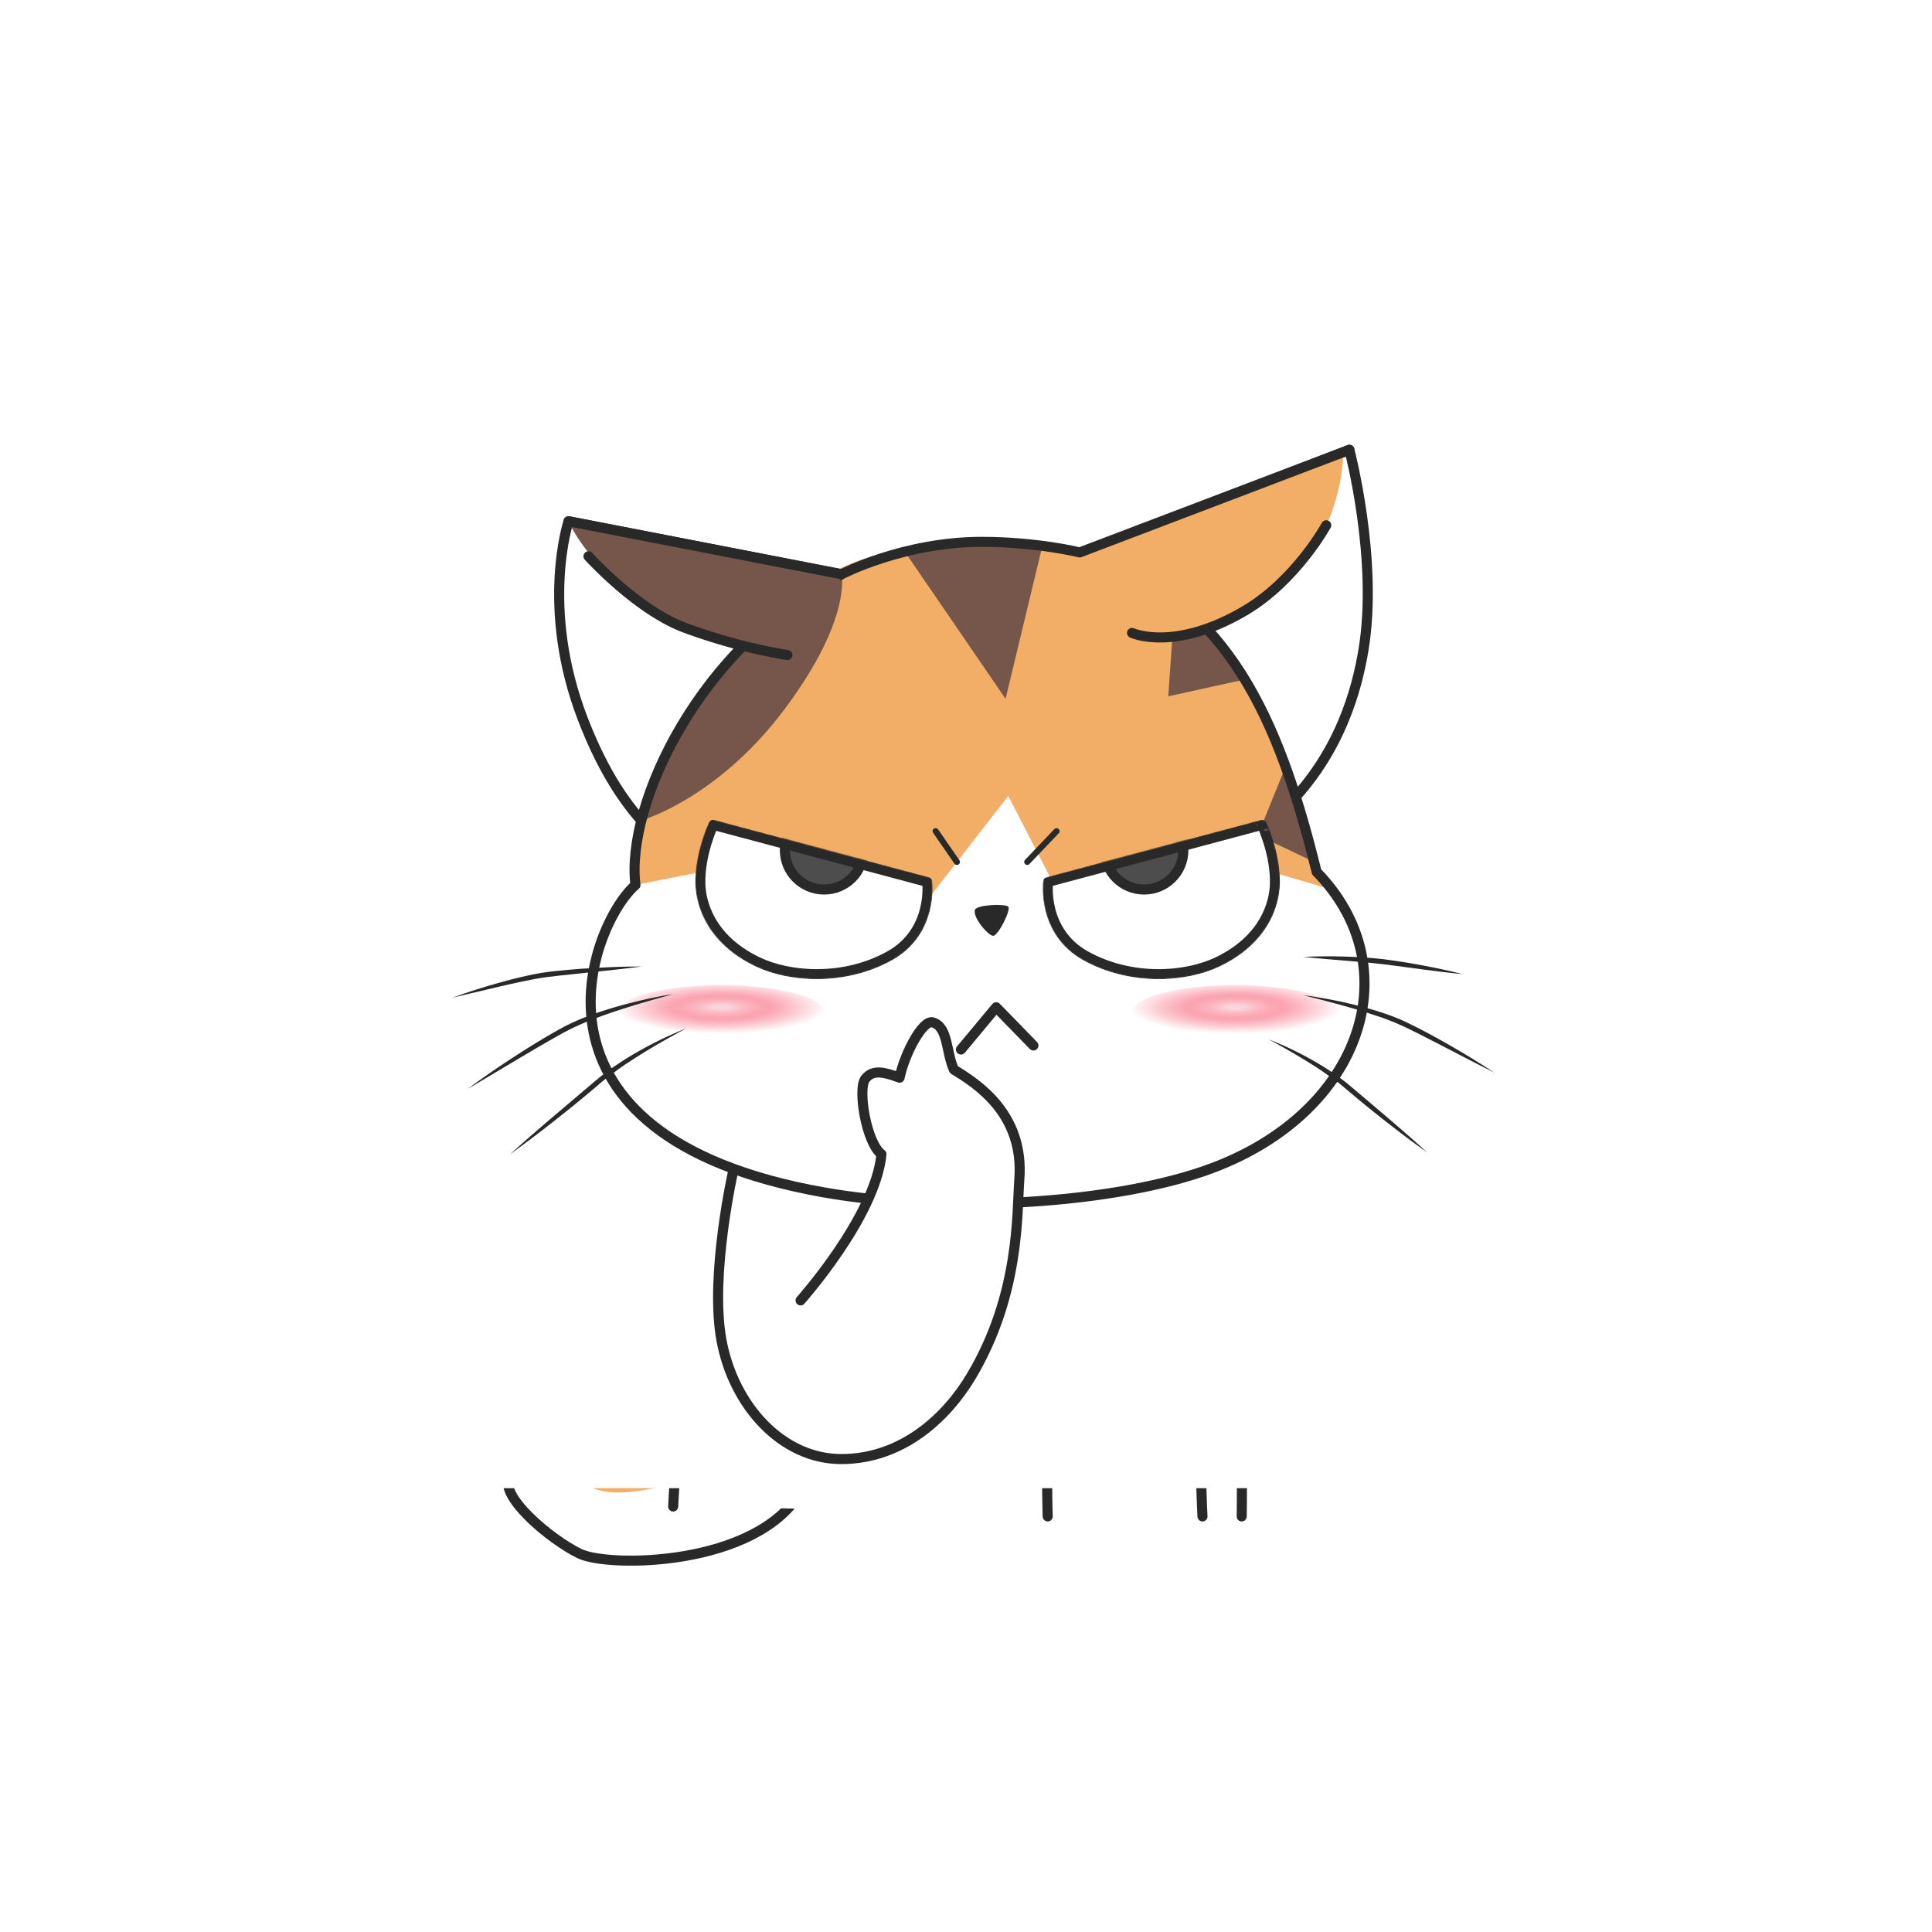 <svg xmlns="http://www.w3.org/2000/svg" xmlns:xlink="http://www.w3.org/1999/xlink" viewBox="0 0 1920 1920"><defs><style>.cat-1,.cat-10,.cat-2,.cat-5{fill:#fff;}.cat-1{filter:url(#luminosity-invert-noclip);}.cat-2{stroke:#fff;}.cat-15,.cat-2{stroke-miterlimit:10;}.cat-10,.cat-15,.cat-2,.cat-7,.cat-8,.cat-9{stroke-width:10px;}.cat-17,.cat-3,.cat-7{fill:none;}.cat-4{mask:url(#mask);}.cat-6{fill:#f2ae66;}.cat-10,.cat-15,.cat-17,.cat-7,.cat-8,.cat-9{stroke:#292929;}.cat-10,.cat-17,.cat-7,.cat-8,.cat-9{stroke-linecap:round;stroke-linejoin:round;}.cat-15,.cat-8{fill:#4d4d4d;}.cat-9{fill:#87ddf1;}.cat-11{fill:#76564a;}.cat-12{fill:url(#radial-gradient);}.cat-13{fill:url(#radial-gradient-2);}.cat-14{mask:url(#mask-2);}.cat-16{mask:url(#mask-3);}.cat-17{stroke-width:6px;}.cat-18{fill:#292929;}</style><filter id="luminosity-invert-noclip" x="282" y="1061" width="1192" height="651" filterUnits="userSpaceOnUse" color-interpolation-filters="sRGB"><feColorMatrix values="-1 0 0 0 1 0 -1 0 0 1 0 0 -1 0 1 0 0 0 1 0" result="invert"/><feFlood flood-color="#fff" result="bg"/><feBlend in="invert" in2="bg"/></filter><mask id="mask" x="282" y="1061" width="1192" height="651" maskUnits="userSpaceOnUse"><rect class="cat-1" x="282" y="1479" width="1192" height="233"/></mask><radialGradient id="radial-gradient" cx="1227.5" cy="1006" r="105.1" gradientTransform="translate(0 749.55) scale(1 0.25)" gradientUnits="userSpaceOnUse"><stop offset="0.07" stop-color="#fbd5db"/><stop offset="0.08" stop-color="#fbd3d9"/><stop offset="0.22" stop-color="#fbb9c3"/><stop offset="0.35" stop-color="#fba9b5"/><stop offset="0.44" stop-color="#fba3b0"/><stop offset="0.5" stop-color="#fba3b0" stop-opacity="0.94"/><stop offset="0.6" stop-color="#fba3b0" stop-opacity="0.78"/><stop offset="0.74" stop-color="#fba3b0" stop-opacity="0.53"/><stop offset="0.91" stop-color="#fba3b0" stop-opacity="0.19"/><stop offset="1" stop-color="#fba3b0" stop-opacity="0"/></radialGradient><radialGradient id="radial-gradient-2" cx="716.5" r="105.1" xlink:href="#radial-gradient"/><mask id="mask-2" x="995" y="747" width="315" height="286" maskUnits="userSpaceOnUse"><path id="Eye_R_Mask" class="cat-2" d="M1041.55,876.44l212.61-56.72S1268,849,1267,879c-.58,17.45-9,54-57,77-32,15.31-86,19-131-6C1035.07,925.6,1041.55,876.44,1041.55,876.44Z"/></mask><mask id="mask-3" x="653" y="747" width="315" height="286" maskUnits="userSpaceOnUse"><path id="Eye_L_Mask" class="cat-2" d="M921.45,876.44,708.84,819.72S695,849,696,879c.58,17.45,9,54,57,77,32,15.31,86,19,131-6C927.93,925.6,921.45,876.44,921.45,876.44Z"/></mask></defs><g id="Layer_2" data-name="Layer 2"><g id="Margin"><rect class="cat-3" width="1920" height="1920"/></g><g class="cat-4"><g id="BODY"><g id="Tail"><path id="Tail_Matte" data-name="Tail Matte" class="cat-5" d="M723,1403c-28-7-85-10-117,8s-85,36.21-99,55.1,40,63.9,69,77.9,176,13,220-62C813.7,1451.83,751,1410,723,1403Z"/><path id="Taill_Color" data-name="Taill Color" class="cat-6" d="M562,1432s51.35-28.32,76.17-31.66,57.31-3.72,70.83,6.66,54,31,28,41-68.07,32-116,35C556,1487,562,1432,562,1432Z"/><path id="Tail_Outline" data-name="Tail Outline" class="cat-7" d="M723,1403c-28-7-85-10-117,8s-85,36.21-99,55.1,40,63.9,69,77.9,176,13,220-62C813.7,1451.83,751,1410,723,1403Z"/></g><g id="Body_BG" data-name="Body BG"><path id="Body_Matte" data-name="Body Matte" class="cat-5" d="M669,1497.14s3-65,9-99.14c10-57,29.08-108.23,38.5-156,4.85-24.57,27.12-176,27.12-176h460.55s-4.17,123,8.83,207c4.53,29.25,17.8,72.68,20,121,2,44,1,113,1,113"/><path class="cat-6" d="M694.85,1326S778,1320.3,790,1281c14-46-1-98-14-106s-47.28-15.93-47.28-15.93L716,1246Z"/><path id="Body_Outline" data-name="Body Outline" class="cat-7" d="M669,1497.14s3-65,9-99.14c10-57,29.08-108.23,38.5-156,4.85-24.57,27.12-176,27.12-176h460.55s-4.17,123,8.83,207c4.53,29.25,17.8,72.68,20,121,2,44,1,113,1,113"/></g><path class="cat-7" d="M1191,1266s9.19,69.8,5,115c-5,54-1,126-1,126"/><path class="cat-7" d="M1034,1336s8.43,89,7.22,114,0,57,0,57"/><g id="Neck_lade_" data-name="Neck(lade)"><path class="cat-8" d="M978,1242c191,0,249.5-106.1,249.5-106.1h-511S716,1242,978,1242Z"/><circle class="cat-9" cx="988.5" cy="1242.5" r="38.5"/></g></g></g><g id="HEAD"><g id="Ear_BG_Relay"><path id="Ear_BG_line" data-name="Ear BG line" class="cat-10" d="M960,594.66,1341,447s28.93,109.43,14,199c-13,78-66.79,253-374,253-209,0-331,0-402-185-42.4-110.47-14-196-14-196Z"/><rect id="Ear_RectBox" data-name="Ear RectBox" class="cat-3" x="471" y="403" width="994" height="509"/></g><g id="FACE_BG" data-name="FACE BG"><rect id="HEAD_Margin" class="cat-3" x="357.5" y="253.35" width="1228" height="1228"/><path id="Face_Matte" data-name="Face Matte" class="cat-5" d="M1098.12,558c130.79,47.41,177.16,174.84,210.38,308.53,92,94,46.5,237.5-103,294-95.66,36.15-264.62,46-386.5,24.5-317-56-231.5-267.5-187.5-305.5-10-80.4,64.77-240.3,204.59-308.72"/><path class="cat-6" d="M1002,791l51,99,41.13-11.17L1177,867l83.43-1.45,63.11,18.51-15-17.56s-27.29-126.63-65.39-181.06S1153,536,975.5,538.5s-206.5,77-275,147.73-69,193.27-69,193.27l129.19-25.72L823,867l72.93,6.27L925,890Z"/><path class="cat-11" d="M999.34,694.5l36.52-151.83S990,537.9,968,538.45,899,548,899,548Z"/><path class="cat-11" d="M836.35,570.66S847,616,778,707c-66.1,87.18-140.7,108.42-140.7,108.42S663.21,716.07,718.1,664,836.35,570.66,836.35,570.66Z"/><path class="cat-11" d="M1161,692l7-100s29,32.61,41.5,46.31,27.61,36.92,27.61,36.92Z"/><polygon class="cat-11" points="1250 830 1277.6 761.83 1306.01 856.59 1250 830"/><ellipse id="Pinky.L" class="cat-12" cx="1227.5" cy="1006" rx="102.5" ry="27"/><ellipse id="Pinky.R" class="cat-13" cx="716.5" cy="1006" rx="102.5" ry="27"/><path id="Face_OutLine" data-name="Face OutLine" class="cat-7" d="M1098.12,558c130.79,47.41,177.16,174.84,210.38,308.53,92,94,46.5,237.5-103,294-95.66,36.15-264.62,46-386.5,24.5-317-56-231.5-267.5-187.5-305.5-10-80.4,64.77-240.3,204.59-308.72"/></g><g id="Ear_F_L_Relay"><path id="Ear_Color" data-name="Ear Color" class="cat-6" d="M1219,615c116.4-42.68,116-165,116-165L1050,560S1069,670,1219,615Z"/><path id="Ear_Line" data-name="Ear Line" class="cat-7" d="M1318,522s-30,55-81,85c-70.18,41.28-112,22-112,22"/><rect id="Ear_RectBox-2" data-name="Ear RectBox" class="cat-3" x="471" y="403" width="994" height="509"/></g><g id="Ear_F.R" data-name="Ear F.R"><path id="Ear_Color-2" data-name="Ear Color" class="cat-11" d="M710,636C594.45,591.07,565,518,565,518l271,53S818,678,710,636Z"/><path id="Ear_Line-2" data-name="Ear Line" class="cat-7" d="M584.85,552.84S632.92,606.19,681,624a562.86,562.86,0,0,0,101.52,27"/><rect id="Ear_RectBox-3" data-name="Ear RectBox" class="cat-3" x="471" y="403" width="994" height="509"/></g><g id="Ear_F_Mask_Relay"><path id="Face_BG-2" data-name="Face BG" class="cat-7" d="M565,518l271.35,52.66S898,538.5,975.5,538.5c55.5,0,97.5,10.5,97.5,10.5l268-102"/><rect id="HEAD_Margin-2" data-name="HEAD_Margin" class="cat-3" x="357.5" y="253.35" width="1228" height="1228"/></g><g class="cat-14"><g id="Eye.L"><rect id="Eye_Box" data-name="Eye Box" class="cat-3" x="995" y="747" width="315" height="286"/><path id="Eye_Matte" data-name="Eye Matte" class="cat-5" d="M1041.55,876.44l212.61-56.72S1268,849,1267,879c-.58,17.45-9,54-57,77-32,15.31-86,19-131-6C1035.07,925.6,1041.55,876.44,1041.55,876.44Z"/><circle id="EyeBall.L" class="cat-15" cx="1137" cy="845" r="39"/><path id="Eye_Outline" data-name="Eye Outline" class="cat-7" d="M1041.55,876.44l212.61-56.72S1268,849,1267,879c-.58,17.45-9,54-57,77-32,15.31-86,19-131-6C1035.07,925.6,1041.55,876.44,1041.55,876.44Z"/></g></g><g class="cat-16"><g id="Eye.R"><rect id="Eye_Box-2" data-name="Eye Box" class="cat-3" x="653" y="747" width="315" height="286" transform="translate(1621 1780) rotate(-180)"/><path id="Eye_Matte-2" data-name="Eye Matte" class="cat-5" d="M921.45,876.44,708.84,819.72S695,849,696,879c.58,17.45,9,54,57,77,32,15.31,86,19,131-6C927.93,925.6,921.45,876.44,921.45,876.44Z"/><circle id="EyeBall.R" class="cat-15" cx="819" cy="845" r="39"/><path id="Eye_Outline-2" data-name="Eye Outline" class="cat-7" d="M921.45,876.44,708.84,819.72S695,849,696,879c.58,17.45,9,54,57,77,32,15.31,86,19,131-6C927.93,925.6,921.45,876.44,921.45,876.44Z"/></g></g><line id="EyeBow.L" class="cat-17" x1="1050" y1="826" x2="1020.86" y2="856.59"/><line id="EyeBow.R" class="cat-17" x1="950.99" y1="856.59" x2="929.83" y2="826"/><path id="NOSE" class="cat-18" d="M969,904c2.12-5,30-6,33-3s-10,29-15,29S966,911,969,904Z"/><polyline id="Mouth" class="cat-7" points="955 1043 990 1001 1027 1039"/><g id="Beard.L"><g id="B.1"><path class="cat-18" d="M1295,951c13.34-.72,26.69-.77,40-.41s26.68,1.11,40,2.66c6.65.86,13.24,1.81,19.84,2.86s13.16,2.18,19.7,3.46c13.11,2.48,26.16,5.22,39.1,8.56-13.3-1.29-26.51-3-39.71-4.7-6.61-.83-13.19-1.8-19.79-2.64s-13.17-1.82-19.74-2.58-13.16-1.45-19.77-2-13.23-1.11-19.86-1.7C1321.56,953.38,1308.29,952.34,1295,951Z"/></g><g id="B.1-2" data-name="B.1"><path class="cat-18" d="M1295,989c8.57,1,17.07,2.45,25.55,4s16.92,3.38,25.3,5.48,16.72,4.37,25,7c4.14,1.25,8.2,2.8,12.29,4.24,4,1.61,8.12,3.13,12.08,5,15.71,7.39,30.8,15.65,45.77,24.21s29.68,17.52,44,27.08c-15.39-7.76-30.64-15.73-45.9-23.65-7.65-3.92-15.25-7.93-22.92-11.77l-5.74-2.92-5.76-2.88c-1.91-1-3.85-1.89-5.77-2.83-1-.46-1.92-1-2.89-1.39l-2.9-1.3c-3.81-1.84-7.8-3.36-11.73-5s-8-3-12.05-4.32-8.11-2.71-12.19-4l-6.15-1.86c-2-.65-4.1-1.26-6.16-1.85q-12.35-3.6-24.82-6.85C1311.71,993.17,1303.36,991.08,1295,989Z"/></g><g id="B.1-3" data-name="B.1"><path class="cat-18" d="M1261,1033a328.88,328.88,0,0,1,43.8,20.88c7.08,3.95,14,8.29,20.67,12.88,3.4,2.25,6.61,4.77,9.88,7.21s6.38,5.13,9.43,7.73l18.45,15.61c6.12,5.26,12.32,10.41,18.41,15.7,12.25,10.49,24.44,21.07,36.36,32-13.23-9.29-26.11-19-38.83-29-6.4-4.93-12.66-10-19-15.07s-12.47-10.26-18.66-15.45c-3.07-2.67-6.14-5.18-9.21-7.71s-6.32-4.87-9.59-7.18-6.54-4.6-9.84-6.87-6.7-4.41-10.11-6.53C1289.2,1048.67,1275.22,1040.68,1261,1033Z"/></g></g><g id="Beard.R"><g id="B.1-4" data-name="B.1"><path class="cat-18" d="M637.5,960.5c-15.83,2.11-31.67,3.81-47.51,5.46l-23.74,2.48c-7.91.8-15.82,1.68-23.65,2.7-1.94.3-3.89.53-5.83.87l-5.83,1-11.65,2.34c-7.77,1.6-15.51,3.4-23.26,5.17l-46.53,11c15-5.5,30.21-10.3,45.58-14.64,7.67-2.2,15.42-4.17,23.2-6s15.64-3.45,23.65-4.62,15.91-1.8,23.86-2.55,15.91-1.24,23.88-1.68C605.59,961.05,621.53,960.47,637.5,960.5Z"/></g><g id="B.1-5" data-name="B.1"><path class="cat-18" d="M669,988c-9.13,2.45-18.23,5-27.27,7.63s-18.06,5.38-27,8.33-17.83,6-26.53,9.48a232.75,232.75,0,0,0-25.55,11.47c-2.07,1-4.13,2.18-6.18,3.32s-4.12,2.28-6.16,3.45l-6.13,3.51-6.1,3.54c-8.17,4.7-16.25,9.56-24.38,14.34-16.21,9.65-32.38,19.38-48.7,28.93,15.17-11.29,30.79-22,46.64-32.25s31.94-20.21,48.68-29.25a221.72,221.72,0,0,1,26.2-11.47c8.92-3.3,18-6.21,27.07-8.79s18.3-4.89,27.53-7S659.64,989.37,669,988Z"/></g><g id="B.1-6" data-name="B.1"><path class="cat-18" d="M682,1022c-15.9,8.47-31.53,17.33-46.72,26.84-3.8,2.36-7.52,4.85-11.28,7.27s-7.42,5-11,7.66-7.16,5.3-10.69,8-6.86,5.63-10.28,8.6q-10.35,8.68-20.79,17.25c-7,5.64-14,11.33-21.1,16.85-14.15,11.12-28.47,22-43.14,32.51,13.36-12.09,27-23.85,40.67-35.53l41.13-34.89c3.39-2.9,6.94-5.77,10.49-8.63s7.22-5.52,11-8c7.48-5.13,15.13-10,23-14.4A374.36,374.36,0,0,1,682,1022Z"/></g></g></g><g id="HAND"><path id="Hand_Matte" data-name="Hand Matte" class="cat-5" d="M795.62,1292.31S870,1209,876,1147c-15-11-24-65-16-75s20-6,34-1c5-24,23-58,33-55,15.44,4.63,13,29.41,21,47,23,14,70,44,65,109-2.54,33,1,114-48,196-23.32,39-67,82-129,82"/><path id="Hand_Outline" data-name="Hand Outline" class="cat-7" d="M795.62,1292.31S870,1209,876,1147c-15-11-24-65-16-75s20-6,34-1c5-24,23-58,33-55,15.44,4.63,13,29.41,21,47,23,14,70,44,65,109-2.54,33,1,114-48,196-23.32,39-67,82-129,82-59,0-107-53.13-119-118s12-170,12-170"/></g></g></svg>